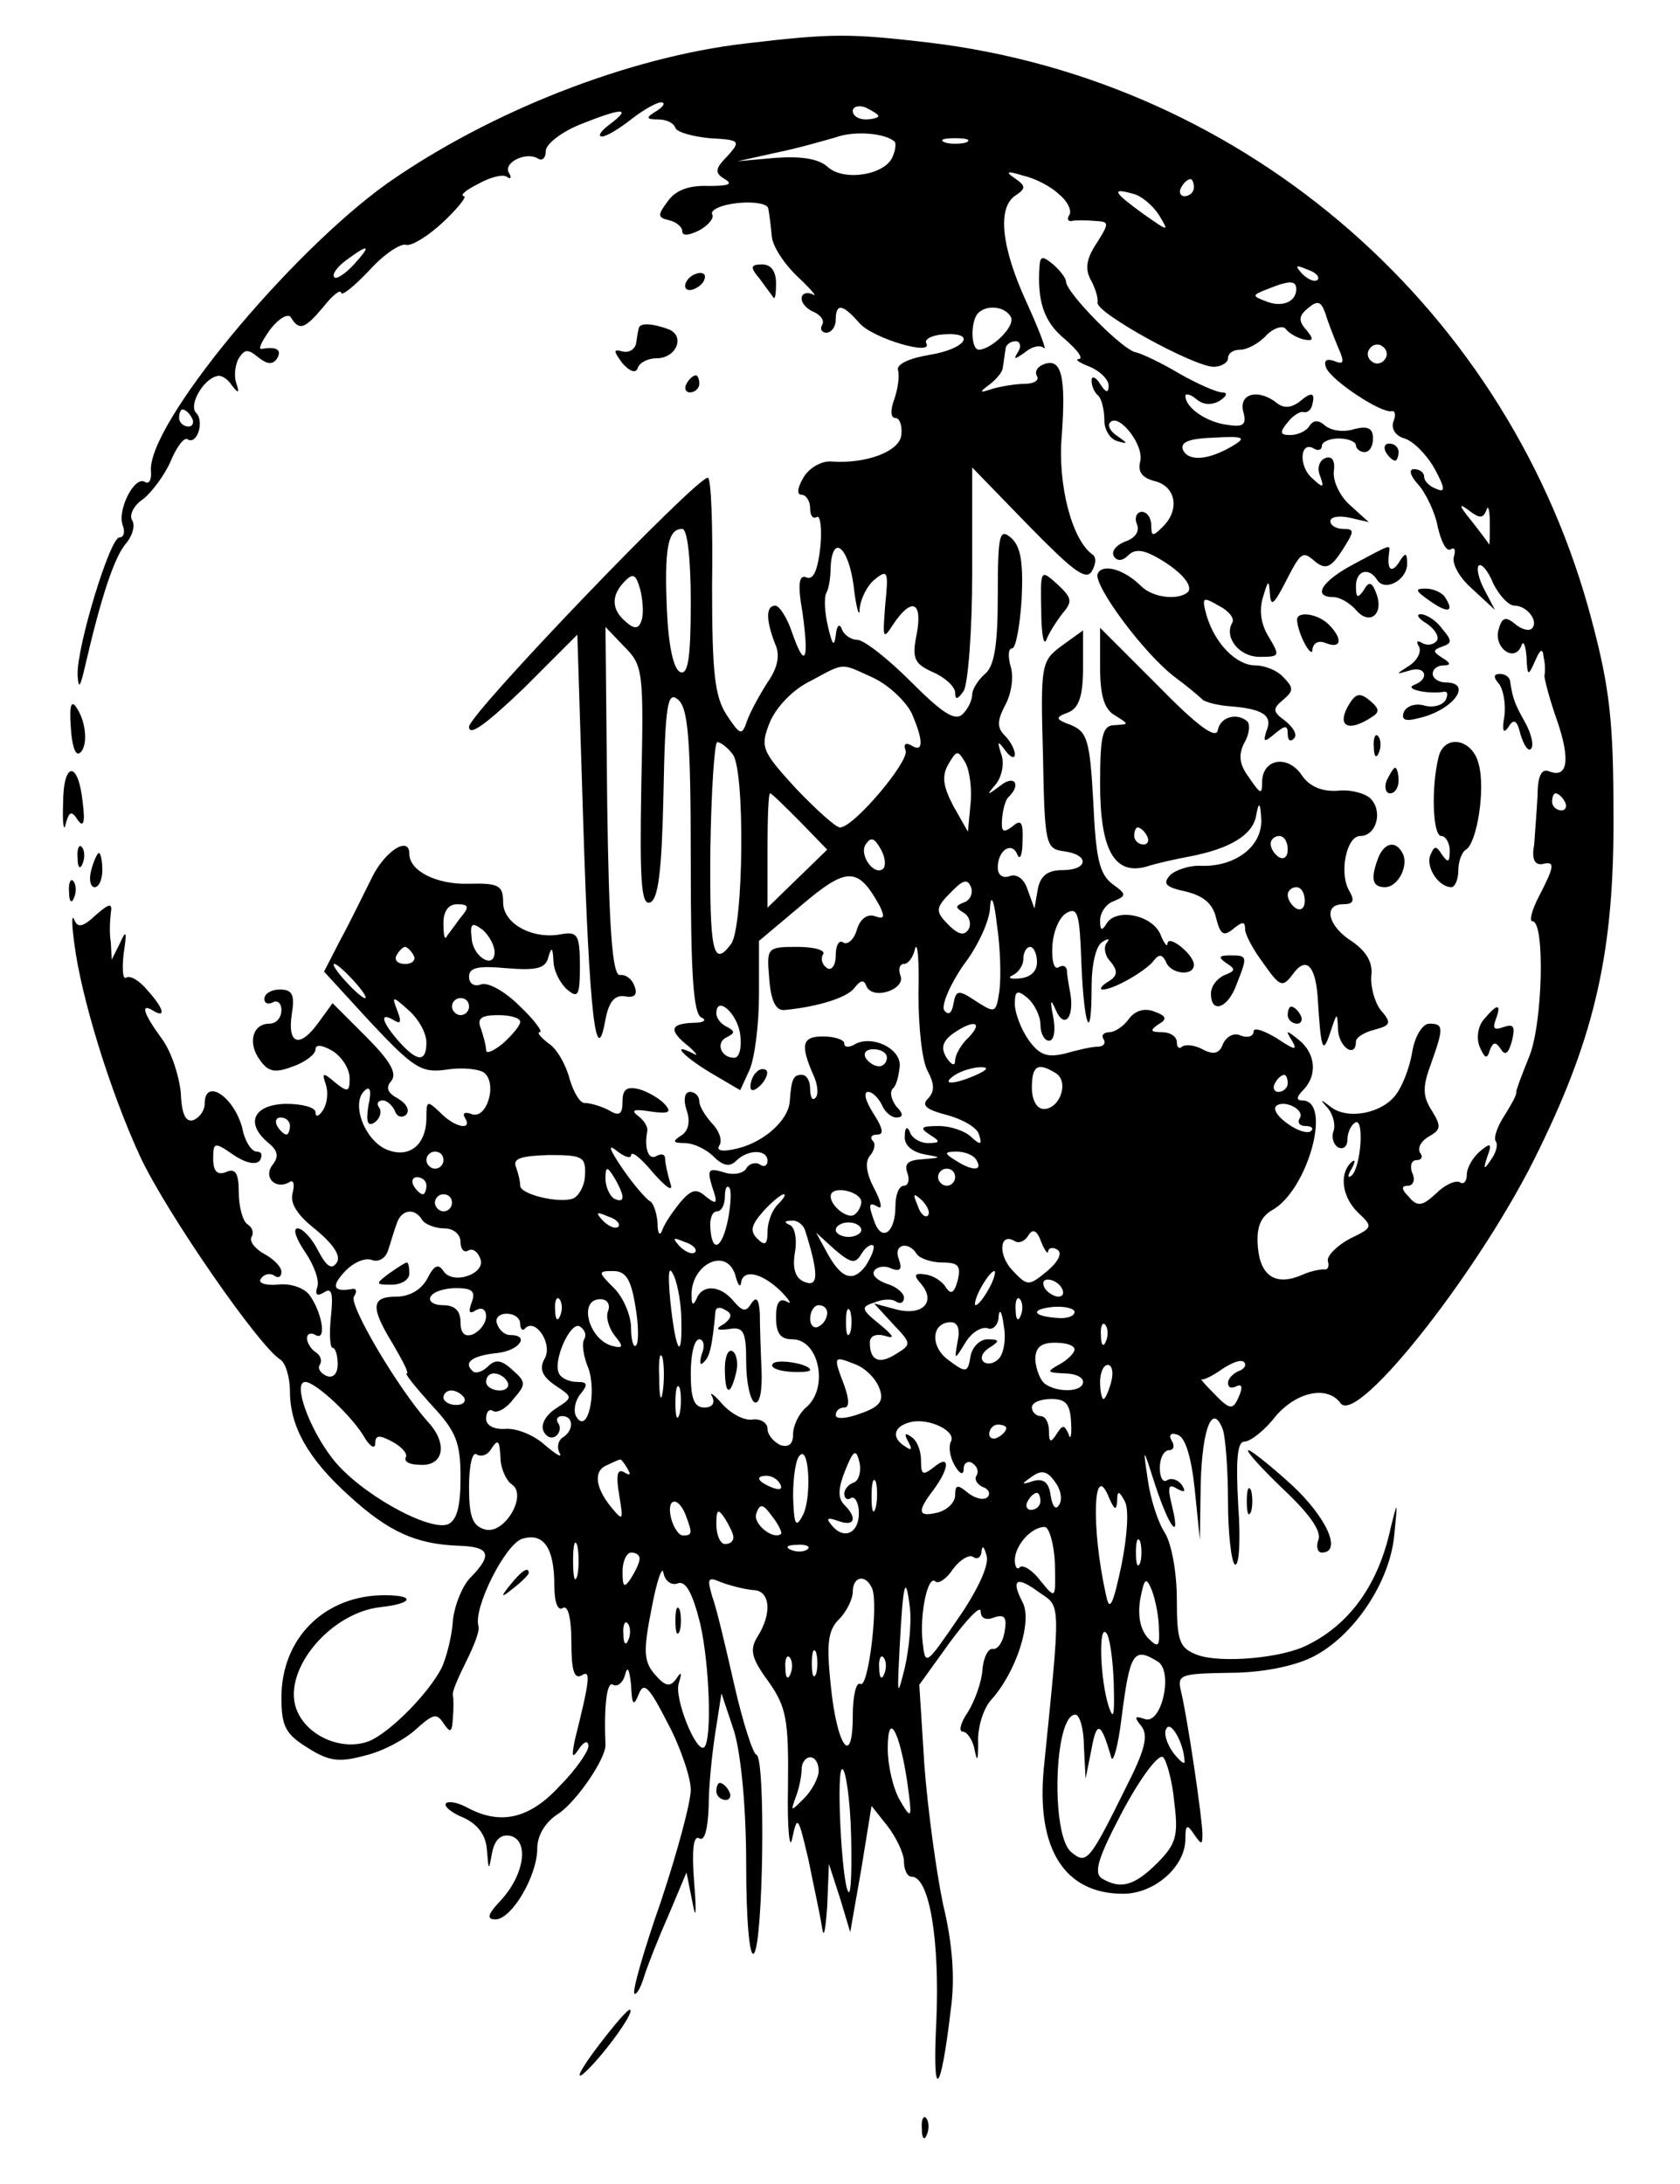 <?xml version="1.0" standalone="no"?>
<!DOCTYPE svg PUBLIC "-//W3C//DTD SVG 20010904//EN"
 "http://www.w3.org/TR/2001/REC-SVG-20010904/DTD/svg10.dtd">
<svg version="1.0" xmlns="http://www.w3.org/2000/svg"
 width="197pt" height="256pt" viewBox="0 0 197 256"
 preserveAspectRatio="xMidYMid meet">

<g transform="translate(0,256) scale(0.1,-0.1)"
fill="#000000" stroke="none">
<path d="M874 2509 c-138 -16 -300 -80 -420 -164 -116 -83 -281 -283 -277
-337 1 -10 -2 -16 -7 -13 -12 8 -33 -33 -26 -51 3 -8 1 -14 -4 -14 -11 0 -50
-128 -49 -161 1 -18 3 -15 9 11 19 82 34 126 47 142 8 9 12 22 8 28 -4 6 2 18
13 25 10 8 25 28 32 44 7 17 16 29 20 26 11 -7 20 21 10 31 -9 9 8 39 24 43 5
2 13 -3 18 -11 8 -10 9 -9 5 3 -3 9 -1 22 3 29 7 11 11 11 23 1 10 -8 17 -9
22 -1 6 10 -1 14 -18 11 -5 -1 0 9 10 23 10 13 21 19 24 14 10 -16 16 -14 38
12 11 14 20 21 21 17 0 -5 15 7 33 26 17 19 37 32 43 30 6 -2 26 10 44 27 17
16 28 30 24 30 -5 1 2 7 16 14 14 8 29 12 34 9 5 -4 6 -1 3 4 -8 12 20 26 34
17 5 -3 9 1 9 9 0 8 18 22 40 31 50 20 61 20 36 1 -11 -8 -16 -15 -10 -15 5 0
20 9 34 20 14 11 30 20 35 20 6 0 3 -5 -5 -10 -13 -8 -13 -10 2 -10 9 0 18 -4
20 -10 2 -5 20 -10 40 -12 36 -2 37 -3 21 -21 -15 -15 -15 -20 -3 -27 10 -6 4
-8 -19 -8 -23 1 -39 -5 -48 -18 -12 -16 -12 -19 1 -22 9 -2 16 -8 16 -13 0 -6
8 -5 20 1 11 6 18 15 15 19 -2 5 11 11 30 13 20 2 36 -1 36 -7 1 -5 3 -20 4
-32 1 -12 15 -33 31 -48 16 -15 23 -24 17 -20 -7 3 -13 1 -13 -5 0 -6 7 -13
15 -16 8 -4 12 -10 9 -15 -3 -5 0 -9 5 -9 6 0 11 7 11 15 0 20 8 19 28 -4 16
-18 88 -39 78 -23 -2 4 6 9 20 10 40 3 27 -17 -16 -24 -24 -4 -39 -11 -37 -18
2 -6 0 -21 -4 -33 -5 -13 -5 -23 1 -23 5 0 8 -9 7 -19 -1 -20 -41 -35 -82 -32
-11 1 -26 -7 -33 -19 -7 -12 -8 -20 -2 -20 5 0 10 -7 10 -16 0 -8 3 -13 8 -10
4 2 6 -14 4 -35 -3 -27 -8 -39 -16 -36 -9 4 -11 -7 -5 -41 8 -57 3 -67 -12
-24 -6 18 -15 32 -20 32 -11 0 -11 -17 0 -45 6 -13 3 -28 -9 -45 -9 -14 -20
-34 -24 -45 -6 -18 -8 -17 -24 7 -14 22 -17 49 -17 152 1 69 -1 126 -5 126
-14 0 -280 -277 -280 -292 0 -12 21 4 64 45 l63 63 7 -223 c7 -221 15 -290 26
-228 4 21 11 29 23 27 11 -2 15 2 11 12 -3 9 -11 14 -17 13 -9 -1 -13 55 -15
203 l-2 205 22 -23 c22 -22 23 -28 20 -163 -2 -112 0 -140 10 -137 10 3 14 37
16 127 2 107 5 121 17 111 12 -10 15 -46 15 -190 0 -133 3 -180 13 -183 6 -3
2 -6 -10 -6 -28 -1 -29 -9 -5 -28 9 -8 11 -12 5 -8 -28 14 -11 -4 21 -23 l34
-20 11 24 c6 14 11 53 11 88 l0 63 50 42 c53 45 66 45 91 0 7 -14 6 -17 -5
-13 -9 3 -17 -3 -21 -15 -3 -12 -11 -19 -16 -16 -5 4 -9 -3 -9 -15 0 -12 -5
-18 -10 -15 -6 4 -8 11 -5 16 4 5 -10 9 -30 9 -36 0 -36 -1 -33 -37 2 -27 8
-38 18 -37 41 4 74 15 82 26 7 9 11 10 14 2 7 -17 46 -4 40 12 -3 8 -1 14 4
14 5 0 11 8 13 18 3 9 5 -14 4 -53 0 -38 4 -79 11 -91 8 -15 8 -24 0 -32 -8
-8 -1 -13 22 -19 19 -5 36 -15 38 -23 4 -12 2 -13 -9 -3 -7 7 -24 13 -38 13
-21 0 -23 -2 -11 -10 13 -8 13 -10 -2 -10 -9 0 -19 6 -21 13 -3 7 -6 6 -6 -5
-1 -10 8 -18 22 -21 22 -4 22 -4 -2 -6 -16 -1 -21 -5 -17 -16 3 -8 1 -15 -4
-15 -6 0 -10 -11 -10 -24 0 -30 -15 -42 -24 -20 -8 22 -8 26 4 19 5 -3 3 7 -5
22 -9 17 -11 31 -5 38 6 7 7 15 3 18 -3 4 -1 7 6 7 8 0 6 8 -5 25 -9 14 -12
25 -6 25 5 0 12 -7 16 -15 3 -8 11 -15 17 -15 8 0 9 4 0 13 -6 8 -8 17 -4 21
4 3 7 15 8 26 2 21 -34 38 -54 25 -6 -3 -11 -3 -11 2 0 4 -11 8 -25 8 -25 0
-27 -10 -10 -48 4 -10 5 -21 1 -24 -3 -4 -6 1 -6 10 0 10 -4 17 -10 17 -10 0
-12 -5 -14 -32 -2 -21 -29 -46 -60 -54 -20 -5 -27 -3 -22 4 3 6 -1 17 -9 25
-8 9 -15 20 -15 26 0 6 -5 11 -11 11 -6 0 -8 -9 -4 -21 5 -14 2 -25 -6 -30
-11 -7 -10 -9 4 -9 10 0 25 -7 34 -16 11 -11 19 -12 26 -5 14 14 37 14 37 0 0
-5 -4 -8 -9 -4 -5 3 -13 1 -16 -5 -4 -6 -16 -8 -27 -4 -17 5 -19 3 -13 -17 7
-20 6 -22 -7 -12 -11 10 -17 9 -30 -6 -8 -10 -18 -24 -21 -32 -3 -9 -6 -6 -6
8 -1 12 -5 23 -9 25 -4 2 -19 19 -32 38 -15 22 -18 30 -7 21 9 -7 17 -10 17
-5 1 5 12 -4 26 -21 16 -18 24 -23 20 -12 -3 10 -6 23 -6 28 0 6 -4 7 -10 4
-9 -6 -15 8 -11 29 1 5 -4 13 -11 18 -9 7 -4 8 15 5 21 -3 25 -1 17 8 -6 7
-20 15 -30 18 -15 4 -20 0 -20 -14 0 -16 -4 -18 -17 -10 -10 5 -22 8 -27 8 -5
-1 -13 11 -18 28 -4 16 -15 36 -25 42 -9 7 -14 13 -10 13 4 0 -6 14 -24 31
-17 17 -37 28 -45 25 -8 -3 -14 1 -14 9 0 11 11 13 44 10 36 -3 46 0 49 13 4
13 5 11 6 -4 0 -12 8 -27 16 -34 13 -11 15 -7 15 28 0 36 -3 40 -21 37 -34 -7
-69 12 -69 37 0 20 -5 23 -41 22 -37 -1 -69 15 -69 35 0 22 -29 3 -44 -28 -10
-20 -26 -53 -37 -73 l-19 -37 55 -60 c50 -53 59 -59 88 -55 18 3 37 1 44 -3
17 -12 4 -56 -14 -49 -8 3 -11 1 -8 -4 10 -16 -12 -12 -29 6 -15 14 -16 14
-16 -6 0 -33 -21 -49 -48 -37 -25 12 -40 53 -25 68 7 7 9 1 5 -17 -3 -19 -1
-25 7 -20 6 4 9 12 6 17 -4 5 -2 9 4 9 5 0 11 -6 14 -12 2 -7 8 -9 13 -5 5 5
1 13 -9 19 -13 7 -15 13 -8 21 7 9 -2 24 -30 52 l-39 39 -16 -22 c-22 -31 -37
-27 -32 8 4 24 1 30 -14 30 -10 0 -18 -5 -18 -11 0 -5 4 -7 10 -4 5 3 10 -1
10 -9 0 -9 -6 -16 -14 -16 -20 0 -26 -23 -11 -43 10 -14 18 -15 39 -7 14 5 26
14 26 20 0 6 8 5 20 -2 11 -7 20 -21 20 -32 0 -16 -2 -17 -17 -5 -14 12 -16
12 -11 -2 3 -9 2 -22 -3 -30 -5 -8 -9 -9 -9 -3 0 6 -16 10 -35 10 -38 -1 -48
-23 -20 -46 11 -9 12 -16 5 -25 -12 -15 3 -30 19 -21 5 4 7 -2 4 -13 -3 -12 6
-26 28 -43 20 -17 29 -30 24 -38 -6 -9 -12 -5 -22 14 -7 14 -18 26 -24 26 -6
0 -2 -12 9 -28 10 -15 17 -33 14 -41 -3 -9 0 -11 8 -6 9 6 11 -1 8 -29 -2 -20
-1 -36 2 -36 3 0 6 -8 6 -19 0 -11 -5 -17 -13 -14 -7 3 -11 9 -8 13 3 5 1 11
-5 15 -5 3 -10 11 -10 16 0 6 5 7 10 4 14 -8 7 29 -8 48 -7 8 -23 13 -37 11
-14 -1 -23 2 -19 7 3 5 10 7 15 4 5 -4 9 -2 9 4 0 6 -9 15 -20 21 -11 6 -18
15 -15 20 3 5 1 11 -5 15 -5 3 -10 20 -10 37 0 23 -4 29 -15 24 -10 -4 -15 1
-15 15 0 20 1 21 24 5 15 -10 27 -12 31 -6 3 6 2 10 -4 10 -6 0 -14 12 -17 28
-10 37 -44 59 -44 28 0 -8 -6 -16 -13 -19 -9 -3 -14 6 -15 32 -2 20 -11 48
-22 63 -22 30 -26 43 -10 33 15 -9 12 3 -7 24 -9 11 -20 18 -25 15 -4 -3 -5
10 -3 28 4 26 3 29 -4 13 l-10 -20 -1 20 c-2 11 -1 27 0 35 2 12 -2 11 -18 -3
-15 -14 -21 -15 -25 -5 -3 7 -3 -5 0 -27 8 -64 42 -174 77 -250 30 -65 140
-224 165 -239 6 -4 11 -21 11 -37 0 -41 21 -79 70 -123 46 -42 78 -56 127 -58
37 -1 41 -10 16 -36 -10 -9 -20 -33 -22 -52 -1 -19 -8 -44 -13 -55 -16 -31
-61 -76 -85 -86 -31 -12 -71 5 -84 34 -21 45 36 116 97 123 38 4 42 14 5 14
-70 0 -121 -50 -121 -120 0 -34 5 -43 31 -59 25 -16 37 -17 67 -9 21 5 47 19
60 31 20 18 24 19 32 7 8 -12 10 -11 11 5 1 11 1 24 0 28 -1 4 7 22 16 40 9
18 16 36 14 41 -6 21 31 95 51 102 25 8 38 -10 38 -54 0 -20 4 -31 10 -27 6 4
10 -12 10 -40 0 -32 3 -44 12 -39 11 7 10 -4 -8 -76 -4 -20 -3 -22 5 -10 6 9
11 10 11 3 0 -6 -15 -28 -34 -47 -35 -38 -69 -46 -108 -25 -11 6 -22 8 -25 5
-3 -3 6 -11 21 -17 17 -8 26 -21 27 -38 2 -24 2 -25 6 -3 3 15 10 22 21 20 23
-5 17 -46 -11 -76 -15 -16 -17 -22 -6 -22 19 0 49 51 49 83 0 15 9 31 25 41
21 14 56 65 55 81 -2 48 2 75 9 70 5 -3 12 3 14 12 3 11 5 6 7 -12 1 -24 3
-26 9 -11 6 15 12 9 34 -34 15 -28 27 -64 27 -78 0 -15 -16 -74 -35 -131 -20
-57 -34 -106 -31 -108 2 -2 7 6 11 19 4 13 17 46 29 73 l21 50 7 -35 c4 -22 5
-14 2 23 -3 38 -1 56 6 52 6 -4 10 10 11 37 0 24 4 63 8 88 l7 45 15 -45 c8
-28 14 -88 14 -157 0 -65 4 -108 9 -103 11 11 14 229 3 233 -4 1 -16 38 -26
82 -10 44 -21 91 -26 104 -6 21 -5 23 11 16 11 -4 27 -8 37 -9 20 0 23 -27 5
-55 -9 -15 -7 -25 13 -52 21 -30 24 -44 23 -124 -1 -49 2 -76 5 -60 6 28 7 26
19 -25 6 -30 14 -66 16 -80 2 -14 4 -2 6 25 l2 50 13 -40 12 -40 13 74 12 74
19 -24 c10 -13 19 -32 19 -41 0 -10 4 -18 9 -18 21 0 33 -75 29 -169 -5 -96 5
-89 17 14 5 35 2 77 -9 122 -8 38 -18 111 -22 163 l-6 95 36 50 c20 27 36 44
36 36 0 -8 6 -11 16 -7 12 4 15 0 12 -17 -2 -12 -8 -21 -14 -20 -5 1 -11 -10
-12 -25 -1 -14 -9 -36 -17 -49 -9 -13 -11 -23 -6 -23 5 0 12 -10 14 -22 3 -15
4 -11 4 9 -1 17 6 40 15 50 30 33 49 93 37 115 -14 27 -7 31 20 11 25 -17 25
-8 5 -206 -9 -94 24 -147 93 -147 37 0 73 32 73 64 0 17 2 18 10 6 9 -13 10
-13 10 0 0 17 -17 133 -25 167 -5 20 -1 21 56 22 37 0 74 7 97 18 49 24 92 88
97 144 4 40 4 41 -4 9 -14 -66 -47 -113 -97 -138 -30 -16 -103 -22 -130 -12
-21 8 -24 16 -24 65 0 31 -6 65 -14 78 -8 12 -17 40 -20 62 -6 40 -6 40 9 -7
17 -51 30 -66 19 -22 -5 21 -4 25 6 19 9 -5 11 -4 6 4 -4 6 -12 9 -17 6 -5 -4
-9 3 -9 14 0 12 5 21 11 21 5 0 7 5 3 11 -4 7 -1 10 7 7 9 -3 16 -26 20 -64
l6 -59 1 67 c2 65 14 94 26 62 3 -9 6 -47 6 -84 0 -38 4 -71 8 -74 5 -3 7 28
4 69 -3 54 -1 75 7 75 7 0 24 13 37 30 25 29 61 36 76 15 20 -27 168 162 233
298 66 135 88 234 87 392 0 106 -4 147 -25 226 -95 364 -404 634 -777 679 -94
11 -114 11 -216 -1z m156 -85 c0 -2 -7 -4 -15 -4 -8 0 -15 4 -15 10 0 5 7 7
15 4 8 -4 15 -8 15 -10z m19 -30 c2 -2 1 -10 -2 -17 -8 -22 -57 -30 -76 -13
-11 10 -31 13 -61 11 l-45 -4 45 10 c25 5 56 14 70 18 22 8 58 5 69 -5z m84
-1 c-7 -2 -19 -2 -25 0 -7 3 -2 5 12 5 14 0 19 -2 13 -5z m109 -61 c10 -8 15
-19 12 -24 -3 -4 -2 -8 3 -7 4 1 16 1 27 0 17 -1 17 -2 2 -26 -12 -18 -14 -30
-7 -43 5 -9 9 -21 8 -27 -1 -12 111 -74 136 -75 9 0 17 5 17 10 0 6 6 10 14
10 8 0 22 7 31 17 9 9 20 12 23 7 4 -5 13 -10 21 -12 11 -2 12 0 3 11 -10 11
-9 17 2 26 11 9 15 8 20 -6 3 -10 10 -28 15 -40 8 -18 7 -21 -5 -16 -9 3 -12
0 -9 -8 6 -15 65 -54 77 -51 4 1 5 -5 2 -12 -3 -8 2 -17 13 -20 10 -3 26 -19
35 -35 13 -24 13 -29 2 -24 -8 3 -14 9 -14 14 0 5 -5 9 -12 9 -6 0 -5 -7 5
-18 9 -10 20 -33 23 -50 4 -17 10 -29 15 -26 5 3 6 -1 4 -8 -3 -8 6 -25 21
-38 l27 -25 -12 23 c-7 13 -10 26 -7 29 3 3 11 -6 17 -21 7 -14 18 -26 25 -26
15 0 29 -19 20 -27 -3 -3 -12 -1 -20 6 -11 9 -15 7 -19 -8 -5 -21 19 -38 27
-18 2 7 5 1 6 -13 1 -23 2 -23 10 -5 6 14 9 16 10 5 2 -8 2 -18 1 -22 0 -4 6
-28 15 -53 16 -47 12 -68 -10 -59 -8 3 -13 -5 -13 -28 -1 -18 -3 -44 -4 -58
-3 -16 0 -24 9 -23 16 4 15 -2 -3 -37 -9 -17 -12 -30 -8 -30 15 0 12 -121 -4
-159 -8 -20 -15 -38 -15 -41 1 -3 -6 -15 -14 -28 -8 -12 -13 -26 -10 -30 3 -4
0 -14 -6 -22 -8 -12 -9 -11 -4 4 6 16 4 17 -9 6 -8 -7 -15 -19 -15 -27 0 -8
-4 -12 -8 -9 -5 3 -18 -3 -28 -13 -16 -15 -22 -16 -32 -4 -9 9 -9 13 -1 13 6
0 9 7 5 15 -3 8 -1 15 5 15 6 0 8 4 4 9 -3 6 2 14 11 19 14 8 14 12 3 30 -11
17 -11 28 -1 55 15 42 15 47 -2 47 -8 0 -17 -15 -20 -33 -3 -19 -12 -41 -19
-50 -16 -22 -56 -30 -76 -15 -13 10 -14 10 -4 -1 6 -7 9 -19 7 -26 -3 -7 -1
-16 5 -20 6 -3 11 1 11 9 0 8 4 17 9 20 11 7 7 -52 -4 -62 -5 -4 -5 0 0 8 5 9
4 12 -1 7 -14 -14 -10 -41 9 -59 17 -16 17 -17 -10 -30 -15 -8 -27 -20 -26
-26 2 -7 0 -11 -5 -10 -4 0 -15 -2 -24 -6 -31 -14 -50 -3 -53 32 -2 23 3 35
16 43 42 22 72 129 36 129 -7 0 -7 4 1 12 17 17 15 43 -5 59 -15 12 -16 12 -8
-1 7 -12 3 -11 -18 3 -15 9 -27 13 -27 8 0 -6 -7 -8 -15 -5 -8 4 -17 -1 -21
-10 -4 -11 -11 -13 -24 -6 -9 5 -20 6 -24 3 -3 -3 -6 -1 -6 5 0 7 -8 12 -17
12 -14 0 -15 2 -5 9 11 6 10 10 -4 15 -12 5 -23 1 -30 -8 -6 -9 -17 -16 -23
-16 -7 0 -10 -4 -7 -8 3 -5 0 -9 -7 -9 -7 0 -24 -4 -38 -8 -21 -5 -30 -2 -43
16 -9 13 -16 32 -16 42 0 16 3 17 15 7 8 -7 15 -21 15 -31 0 -11 5 -19 10 -19
6 0 8 12 5 28 -4 20 -3 22 3 8 10 -23 22 -9 17 20 -2 10 -4 23 -4 27 -1 5 -5
6 -10 3 -5 -3 -8 8 -7 25 1 17 8 34 17 39 13 7 15 -2 17 -58 3 -76 12 -98 12
-29 0 26 5 49 13 53 6 4 9 4 5 -1 -4 -4 -3 -15 4 -22 9 -11 9 -17 -3 -24 -8
-5 -10 -9 -6 -9 13 0 51 22 60 34 6 8 10 7 14 -1 5 -15 33 -18 33 -4 0 12 -30
36 -31 25 0 -5 -4 0 -8 10 -9 23 -51 32 -63 14 -6 -10 -8 -9 -8 3 0 9 7 20 17
23 14 6 14 8 -3 20 -15 12 -19 30 -22 96 -4 72 -7 82 -26 90 -19 7 -19 9 -3
15 12 5 17 19 17 52 l0 44 -25 -18 c-24 -18 -25 -21 -22 -128 2 -106 3 -110
25 -113 30 -4 28 -22 -2 -22 -18 0 -26 -7 -29 -22 l-4 -23 -8 22 c-4 13 -13
19 -21 16 -8 -3 -14 1 -14 10 0 21 17 31 23 15 3 -7 6 0 6 16 1 23 -2 26 -12
17 -11 -8 -13 -6 -12 9 1 11 4 23 8 26 15 15 6 26 -10 13 -16 -12 -17 -12 -5
2 7 9 10 25 6 35 -5 16 -4 16 5 4 6 -8 11 -10 11 -4 0 5 -5 15 -12 22 -9 9 -9
17 1 36 7 13 10 33 6 45 -3 11 -3 21 2 21 4 0 9 26 11 58 2 43 -1 62 -13 72
-13 11 -15 3 -15 -68 0 -58 -4 -83 -15 -92 -8 -7 -15 -18 -15 -24 0 -7 -5 -17
-11 -23 -9 -9 -24 1 -61 38 -27 27 -55 49 -63 49 -7 0 -16 6 -18 13 -3 7 -6 3
-7 -8 -2 -14 -4 -11 -9 10 -4 17 -5 34 -2 40 3 5 5 19 5 30 2 40 21 24 27 -22
3 -27 7 -38 7 -27 1 12 9 28 18 35 15 12 16 9 12 -30 -3 -40 -3 -42 10 -22 21
31 34 26 27 -12 -6 -29 -3 -35 19 -45 14 -6 26 -17 26 -24 0 -9 3 -8 10 2 5 8
10 70 10 138 l0 124 66 -68 c51 -52 67 -65 74 -54 5 8 6 17 1 20 -24 17 -41
82 -36 139 5 69 0 92 -21 84 -8 -3 -11 -9 -8 -14 3 -5 -4 -9 -15 -9 -10 0 -28
-3 -38 -6 -15 -5 -15 -4 -3 5 8 6 16 15 16 21 1 5 2 15 3 20 0 6 6 10 12 10 5
0 7 -6 3 -12 -6 -10 -5 -10 8 -1 8 7 18 9 22 5 4 -4 -5 20 -20 53 -30 65 -35
112 -13 126 12 8 12 11 -1 20 -12 8 -9 9 10 3 14 -3 33 -13 42 -22z m158 8 c0
-5 -5 -10 -11 -10 -5 0 -7 5 -4 10 3 6 8 10 11 10 2 0 4 -4 4 -10z m-41 -32
c12 -20 12 -20 -18 1 -36 26 -38 31 -13 24 10 -2 24 -14 31 -25z m-944 -58
c-10 -11 -21 -18 -23 -15 -3 3 3 12 14 20 27 20 30 18 9 -5z m1130 -18 c-3 -3
-11 0 -18 7 -9 10 -8 11 6 5 10 -3 15 -9 12 -12z m-25 -11 c0 -15 -17 -22 -36
-14 -16 6 -16 7 2 14 27 11 34 10 34 0z m-335 -32 c7 -10 -21 -38 -37 -39 -10
0 -10 34 -1 43 10 10 31 8 38 -4z m439 -50 c-3 -5 -10 -7 -15 -3 -5 3 -7 10
-3 15 3 5 10 7 15 3 5 -3 7 -10 3 -15z m-1399 -69 c3 -5 1 -10 -4 -10 -6 0
-11 5 -11 10 0 6 2 10 4 10 3 0 8 -4 11 -10z m1518 -108 c2 7 4 0 4 -15 0 -15
0 -27 -1 -25 -1 2 -10 14 -21 28 -14 17 -15 21 -3 12 13 -10 17 -10 21 0z
m-933 -108 c0 -64 -3 -85 -12 -82 -8 3 -14 29 -16 73 -3 72 1 95 18 95 6 0 10
-34 10 -86z m-58 -22 c-3 -9 -8 -10 -18 -1 -17 14 -18 31 -1 48 10 10 13 7 18
-11 3 -13 4 -29 1 -36z m273 -67 c18 -9 37 -27 44 -41 14 -32 14 -47 0 -38 -7
4 -10 2 -7 -6 4 -13 -61 -90 -77 -90 -5 0 -28 21 -52 46 -40 44 -42 48 -30 78
8 18 27 38 48 48 41 22 34 21 74 3z m-166 -89 c15 -17 13 -205 -2 -223 -21
-28 -25 -8 -24 112 1 69 5 125 8 125 4 0 12 -6 18 -14z m279 -59 l-3 -32 -17
30 c-12 23 -14 35 -6 49 10 17 11 17 20 2 5 -9 8 -31 6 -49z m-200 -20 l32
-33 -35 -34 -35 -34 0 67 c0 37 1 67 3 67 2 0 17 -15 35 -33z m897 23 c3 -5 1
-10 -4 -10 -6 0 -11 5 -11 10 0 6 2 10 4 10 3 0 8 -4 11 -10z m-799 -78 c-10
-10 -29 15 -21 28 6 9 10 8 17 -4 6 -10 7 -20 4 -24z m94 -40 c-10 -4 -10 -6
0 -12 7 -4 9 -13 6 -19 -5 -8 -11 -7 -22 3 -18 18 -18 21 3 42 13 13 18 14 22
3 2 -7 -2 -15 -9 -17z m42 -103 c-4 -27 -5 -27 -27 -13 -21 14 -24 14 -27 -3
-2 -11 -6 -14 -11 -7 -3 6 7 30 23 53 17 22 31 53 31 68 1 16 5 7 8 -21 4 -26
5 -61 3 -77z m-633 84 c-7 -10 -15 -20 -16 -22 -2 -2 -3 5 -3 17 0 14 6 22 16
22 14 0 15 -3 3 -17z m41 -39 c0 -21 -26 -6 -27 17 -2 17 1 18 13 9 8 -7 14
-19 14 -26z m-95 -4 c3 -5 -1 -10 -10 -10 -9 0 -13 5 -10 10 3 6 8 10 10 10 2
0 7 -4 10 -10z m731 -8 c0 -11 -8 -18 -21 -19 -11 -1 -14 1 -7 4 6 3 12 11 12
19 0 8 4 14 8 14 4 0 8 -8 8 -18z m-801 -22 c10 -11 16 -20 13 -20 -3 0 -13 9
-23 20 -10 11 -16 20 -13 20 3 0 13 -9 23 -20z m85 -72 c0 -24 -11 -23 -33 2
-20 23 -22 34 -5 24 8 -5 9 -2 4 11 -7 18 -6 18 14 0 11 -10 20 -26 20 -37z
m50 42 c0 -5 -4 -10 -10 -10 -5 0 -10 5 -10 10 0 6 5 10 10 10 6 0 10 -4 10
-10z m318 -33 c2 -15 -1 -27 -7 -27 -16 0 -22 18 -9 24 10 5 10 7 1 12 -7 3
-13 10 -13 16 0 22 25 0 28 -25z m-258 15 c0 -4 -9 -15 -20 -25 -11 -9 -20
-13 -20 -8 0 5 -3 16 -6 25 -5 12 0 16 20 16 14 0 26 -3 26 -8z m526 -18 c-9
-8 -16 -21 -16 -27 0 -7 -4 -6 -10 3 -7 11 -5 19 7 28 24 17 37 15 19 -4z
m-96 -24 c0 -5 -4 -10 -9 -10 -6 0 -13 5 -16 10 -3 6 1 10 9 10 9 0 16 -4 16
-10z m105 -20 c-27 -12 -43 -12 -25 0 8 5 22 9 30 9 10 0 8 -3 -5 -9z m93 2
c16 -10 5 -42 -14 -42 -8 0 -14 10 -14 25 0 26 7 30 28 17z m272 -12 c0 -5 -5
-10 -11 -10 -5 0 -7 5 -4 10 3 6 8 10 11 10 2 0 4 -4 4 -10z m14 -41 c-3 -5 0
-9 7 -9 7 0 10 -3 6 -6 -3 -3 -15 0 -26 8 -12 8 -18 17 -15 21 9 9 35 -4 28
-14z m-1184 -9 c0 -5 -2 -10 -4 -10 -3 0 -8 5 -11 10 -3 6 -1 10 4 10 6 0 11
-4 11 -10z m180 -40 c0 -5 -4 -10 -10 -10 -5 0 -10 5 -10 10 0 6 5 10 10 10 6
0 10 -4 10 -10z m166 -17 c0 -12 -7 -25 -14 -28 -17 -6 -62 5 -62 15 0 5 -2
14 -5 22 -4 10 6 13 39 14 39 0 43 -2 42 -23z m459 17 c8 -13 -5 -13 -25 0
-13 8 -13 10 2 10 9 0 20 -4 23 -10z m-415 -43 c0 -5 -4 -5 -10 -2 -5 3 -10
14 -10 23 0 15 2 15 10 2 5 -8 10 -19 10 -23z m390 23 c0 -5 -4 -10 -10 -10
-5 0 -10 5 -10 10 0 6 5 10 10 10 6 0 10 -4 10 -10z m-620 -10 c0 -5 -2 -10
-4 -10 -3 0 -8 5 -11 10 -3 6 -1 10 4 10 6 0 11 -4 11 -10z m354 -38 c-7 -36
-19 -42 -21 -12 -1 11 2 20 8 20 5 0 9 8 9 17 0 9 2 14 5 11 3 -3 2 -19 -1
-36z m156 19 c0 -4 -3 -11 -7 -14 -8 -9 -34 13 -28 24 6 9 35 1 35 -10z m-480
-1 c0 -5 -4 -10 -10 -10 -5 0 -10 5 -10 10 0 6 5 10 10 10 6 0 10 -4 10 -10z
m382 -2 c-7 -7 -12 -21 -12 -32 0 -15 -3 -17 -12 -8 -9 9 -7 16 7 32 10 11 21
20 24 20 3 0 0 -5 -7 -12z m176 -13 c-3 -3 -9 2 -12 12 -6 14 -5 15 5 6 7 -7
10 -15 7 -18z m-593 -5 c3 -5 15 -10 26 -10 11 0 19 -7 19 -16 0 -8 4 -13 9
-10 5 3 11 -1 14 -9 8 -18 -32 -32 -43 -15 -6 9 -11 7 -19 -9 -7 -13 -21 -21
-36 -21 -30 0 -31 -12 -4 -56 11 -19 19 -34 16 -34 -3 0 11 -17 29 -37 29 -31
34 -44 34 -85 0 -34 -4 -50 -15 -55 -23 -8 -104 37 -135 77 -28 36 -47 90 -32
90 12 0 56 -41 70 -66 6 -10 12 -13 12 -6 0 10 5 10 20 2 11 -6 18 -14 16 -18
-3 -5 4 -9 15 -9 29 -3 35 24 11 50 -35 39 -93 137 -87 147 4 6 3 10 -2 9 -22
-4 -25 3 -9 20 10 11 24 17 32 14 8 -3 16 2 19 11 3 9 7 23 10 31 5 17 21 20
30 5z m230 -8 c-3 -3 -11 0 -18 7 -9 10 -8 11 6 5 10 -3 15 -9 12 -12z m219
-4 c16 -51 16 -67 0 -61 -11 4 -15 15 -12 34 3 16 0 31 -6 33 -7 3 -6 5 2 5 7
1 14 -5 16 -11z m66 0 c0 -4 -7 -8 -15 -8 -8 0 -15 4 -15 8 0 5 7 9 15 9 8 0
15 -4 15 -9z m219 -25 c1 5 6 5 11 2 6 -4 1 -14 -12 -25 -22 -18 -23 -18 -41
1 -17 18 -15 45 3 34 5 -3 12 0 16 7 5 8 10 6 15 -8 4 -10 8 -15 8 -11z m-414
-1 c-3 -3 -11 0 -18 7 -9 10 -8 11 6 5 10 -3 15 -9 12 -12z m195 -2 c5 8 11
12 14 10 2 -3 -2 -13 -9 -24 -15 -20 -29 -15 -46 17 l-12 22 22 -20 c19 -16
24 -17 31 -5z m65 0 c3 -5 17 -10 30 -10 19 0 22 -4 18 -21 -4 -15 -8 -17 -14
-8 -4 7 -15 14 -24 15 -13 2 -14 -1 -5 -11 18 -21 2 -38 -29 -30 l-26 7 22
-24 c22 -23 22 -24 4 -35 -20 -13 -31 -8 -31 13 0 8 7 11 18 8 12 -4 10 0 -7
14 -21 17 -22 20 -6 25 9 4 21 5 26 1 5 -3 9 -1 9 5 0 5 -9 13 -20 16 -11 4
-18 10 -15 15 3 5 12 7 20 3 11 -4 13 -1 9 11 -7 17 11 22 21 6z m-206 -34 c2
17 24 12 46 -9 11 -11 14 -17 8 -13 -9 5 -13 -1 -13 -18 0 -19 5 -26 19 -26
32 0 43 -58 16 -80 -8 -7 -15 -21 -15 -31 0 -12 -5 -16 -15 -13 -8 4 -15 12
-15 19 0 7 -8 12 -17 11 -10 -2 -26 7 -36 18 -10 12 -16 15 -12 9 4 -8 0 -13
-9 -13 -12 0 -16 10 -16 40 0 22 4 40 10 40 5 0 7 -8 3 -17 -3 -10 -2 -15 2
-10 7 6 10 17 14 60 1 5 6 5 12 1 8 -4 7 -9 -2 -16 -11 -6 -9 -8 6 -6 17 3 20
-3 20 -39 0 -24 5 -45 10 -47 6 -2 9 14 8 38 -1 22 -2 52 -2 66 -1 17 -4 21
-10 12 -6 -10 -10 -10 -21 3 -15 18 -36 20 -43 3 -4 -9 -6 -8 -6 2 -2 37 40
59 51 26 3 -12 6 -16 7 -10z m-70 -45 c1 -49 -7 -34 -13 24 -3 33 -2 43 4 30
5 -11 9 -35 9 -54z m-54 18 c4 -22 4 -43 1 -46 -3 -4 -6 6 -6 20 0 15 -9 36
-20 47 -19 19 -19 20 -1 20 15 0 21 -10 26 -41z m415 21 c-6 -11 -13 -20 -16
-20 -2 0 0 9 6 20 6 11 13 20 16 20 2 0 0 -9 -6 -20z m85 0 c3 -5 2 -10 -4
-10 -5 0 -13 5 -16 10 -3 6 -2 10 4 10 5 0 13 -4 16 -10z m-692 -17 c-4 -11
-3 -14 5 -9 7 4 12 1 12 -7 0 -8 -7 -17 -15 -21 -10 -4 -15 1 -15 14 0 14 -7
20 -21 20 -11 0 -17 5 -14 10 3 6 17 10 30 10 19 0 23 -4 18 -17z m104 -15
c-3 -8 -6 -5 -6 6 -1 11 2 17 5 13 3 -3 4 -12 1 -19z m56 5 c-3 -7 1 -20 8
-29 10 -12 10 -15 -2 -12 -28 6 -42 55 -15 55 8 0 12 -6 9 -14z m484 -5 c-3
-8 -6 -5 -6 6 -1 11 2 17 5 13 3 -3 4 -12 1 -19z m-227 3 c0 -6 -4 -13 -10
-16 -5 -3 -10 1 -10 9 0 9 5 16 10 16 6 0 10 -4 10 -9z m27 -23 c-3 -7 -5 -2
-5 12 0 14 2 19 5 13 2 -7 2 -19 0 -25z m174 -31 c-6 -6 -14 -7 -18 -3 -4 4
-1 11 7 16 13 8 12 10 -2 10 -9 0 -18 -9 -20 -20 -3 -19 -5 -20 -25 -5 -23 16
-21 45 2 45 8 0 11 -8 8 -22 -4 -23 -4 -23 9 -2 7 12 19 19 26 17 6 -3 13 4
13 14 1 10 4 5 6 -11 3 -16 0 -33 -6 -39z m89 55 c0 -5 -9 -8 -20 -7 -29 2
-33 10 -5 13 14 1 25 -2 25 -6z m-650 -14 c0 -6 3 -9 6 -5 12 12 32 -18 23
-35 -7 -12 -4 -21 12 -32 21 -14 21 -14 1 -27 -11 -7 -18 -18 -15 -26 3 -7 9
-10 14 -7 5 3 7 10 4 15 -4 5 -1 9 4 9 14 0 14 -17 1 -25 -6 -4 -7 -12 -4 -18
4 -7 -4 -2 -17 9 -13 12 -34 20 -46 19 -14 -1 -23 4 -23 12 0 8 4 12 8 9 5 -3
16 3 24 14 15 17 15 20 -1 34 -13 12 -20 13 -29 4 -6 -6 -15 -9 -18 -5 -11 10
0 18 30 21 25 3 38 21 14 21 -6 0 -13 6 -15 13 -3 6 2 12 11 12 9 0 16 -5 16
-12z m75 -18 c-3 -5 -1 -20 5 -34 10 -29 -1 -78 -14 -57 -4 6 -2 18 4 26 10
12 9 15 -3 15 -9 0 -18 4 -21 9 -9 14 13 63 24 56 6 -4 8 -10 5 -15z m612 -2
c-3 -8 -6 -5 -6 6 -1 11 2 17 5 13 3 -3 4 -12 1 -19z m-37 -10 c0 -4 -8 -12
-17 -17 -16 -9 -16 -10 5 -11 12 0 22 -4 22 -10 0 -12 -30 -13 -45 -2 -5 4
-10 16 -11 28 0 14 6 20 23 20 13 0 23 -3 23 -8z m-483 -50 c-2 -13 -4 -5 -4
17 -1 22 1 32 4 23 2 -10 2 -28 0 -40z m254 5 c6 -15 1 -22 -22 -30 -16 -6
-29 -7 -29 -2 0 5 4 9 10 9 6 0 6 9 0 26 -13 34 -13 35 12 25 12 -4 25 -17 29
-28z m422 20 c-7 -3 -13 -9 -13 -14 0 -6 4 -7 10 -4 6 3 7 -1 4 -9 -8 -20 -11
-20 -32 2 -9 9 -15 16 -13 15 2 -1 13 4 24 12 12 8 23 12 26 8 3 -3 0 -8 -6
-10z m-150 -13 c-3 -11 -7 -20 -9 -20 -2 0 -4 9 -4 20 0 11 4 20 9 20 5 0 7
-9 4 -20z m-708 0 c3 -5 -1 -10 -9 -10 -9 0 -16 5 -16 10 0 6 4 10 9 10 6 0
13 -4 16 -10z m202 -37 c-3 -10 -5 -4 -5 12 0 17 2 24 5 18 2 -7 2 -21 0 -30z
m-253 19 c3 -5 -1 -9 -9 -9 -8 0 -15 4 -15 9 0 4 4 8 9 8 6 0 12 -4 15 -8z
m712 -30 c1 -15 -1 -21 -3 -13 -5 11 -7 11 -14 0 -7 -11 -9 -10 -9 4 0 9 -4
17 -10 17 -5 0 -10 5 -10 10 0 6 10 10 23 10 17 0 22 -6 23 -28z m-141 -22
c-3 -6 -1 -18 4 -27 6 -11 11 -13 11 -5 0 7 5 10 10 7 6 -4 8 -10 5 -15 -3 -4
1 -10 7 -13 7 -2 10 -8 6 -12 -4 -4 -14 -2 -23 5 -12 10 -15 10 -15 -3 0 -8
-9 -17 -20 -20 -24 -6 -25 1 -5 27 19 26 19 42 0 26 -13 -10 -15 -9 -15 8 0
12 -5 24 -12 28 -7 5 -8 3 -3 -6 5 -9 4 -11 -3 -6 -17 10 -15 24 6 29 22 5 54
-11 47 -23z m65 16 c0 -3 -4 -8 -10 -11 -5 -3 -10 -1 -10 4 0 6 5 11 10 11 6
0 10 -2 10 -4z m-593 -38 c1 -11 7 -24 13 -28 19 -12 -8 -59 -31 -53 -15 4
-19 15 -19 50 0 25 4 42 9 38 5 -3 12 -1 16 5 9 14 11 13 12 -12z m354 -65
c-8 -15 -10 -10 -11 23 0 22 3 44 8 48 11 12 14 -52 3 -71z m60 39 c-6 -2 -11
-8 -11 -13 0 -6 4 -8 8 -5 4 2 8 -4 9 -14 2 -25 -15 -36 -30 -20 -9 10 -8 12
6 7 19 -7 23 3 7 19 -8 8 -7 20 1 40 10 25 13 26 17 9 2 -10 -1 -21 -7 -23z
m-265 16 c4 -7 3 -8 -4 -4 -8 5 -10 -3 -6 -26 5 -31 5 -32 -10 -14 -19 24 -20
43 -3 49 6 3 13 6 14 6 1 1 5 -4 9 -11z m506 -42 c-4 -7 -8 -2 -10 11 -2 15
-8 20 -20 17 -15 -5 -15 -4 -2 5 11 8 18 7 27 -6 7 -9 9 -21 5 -27z m-327 24
c3 -6 -1 -7 -9 -4 -18 7 -21 14 -7 14 6 0 13 -4 16 -10z m112 -27 c-3 -10 -5
-4 -5 12 0 17 2 24 5 18 2 -7 2 -21 0 -30z m283 7 c0 13 2 13 9 0 5 -9 3 -40
-4 -75 -10 -47 -14 -55 -18 -35 -18 80 -15 162 4 113 6 -13 8 -14 9 -3z m-90
0 c0 -5 -5 -10 -11 -10 -5 0 -7 5 -4 10 3 6 8 10 11 10 2 0 4 -4 4 -10z m-416
-16 c8 -21 8 -24 -3 -24 -5 0 -11 9 -14 20 -6 24 8 27 17 4z m112 -22 c-9 -8
-34 12 -29 24 4 12 8 11 18 -3 8 -10 12 -19 11 -21z m-56 -4 c0 -5 -4 -8 -10
-8 -5 0 -10 10 -10 23 0 18 2 19 10 7 5 -8 10 -18 10 -22z m377 -31 c1 -42 1
-42 -17 -20 -9 12 -20 19 -24 16 -3 -4 -6 0 -6 8 0 17 19 39 35 39 5 0 11 -19
12 -43z m-560 -14 c-3 -10 -5 -2 -5 17 0 19 2 27 5 18 2 -10 2 -26 0 -35z
m660 15 c-3 -7 -5 -2 -5 12 0 14 2 19 5 13 2 -7 2 -19 0 -25z m-390 16 c-3 -3
-12 -4 -19 -1 -8 3 -5 6 6 6 11 1 17 -2 13 -5z m176 -82 c-37 -54 -38 -55 -41
-28 -4 33 6 81 15 72 3 -3 13 3 20 14 8 11 19 18 24 15 5 -4 10 0 10 7 1 7 3
5 6 -6 3 -11 -11 -41 -34 -74z m-373 71 c0 -5 -5 -15 -10 -23 -8 -12 -10 -11
-10 8 0 12 5 22 10 22 6 0 10 -3 10 -7z m45 -29 c9 3 17 -11 26 -47 11 -48 14
-135 5 -145 -9 -9 -36 58 -30 75 4 13 3 14 -3 5 -7 -10 -13 -9 -25 5 -13 15
-14 27 -4 77 6 33 13 52 14 42 2 -10 10 -15 17 -12z m228 -7 c7 -20 -5 -117
-14 -111 -5 3 -9 -14 -9 -37 0 -63 -19 -36 -26 37 -5 48 -3 63 10 76 9 9 16
24 16 32 0 19 16 21 23 3z m336 -47 c1 -21 -1 -22 -13 -10 -9 10 -12 26 -9 45
5 26 7 27 14 10 4 -11 8 -31 8 -45z m-298 -45 c-9 -36 -9 -34 -6 25 4 76 7 86
12 45 2 -16 -1 -48 -6 -70z m-324 33 c-3 -8 -6 -5 -6 6 -1 11 2 17 5 13 3 -3
4 -12 1 -19z m569 -51 c1 -38 0 -45 -6 -27 -10 31 -12 96 -3 86 4 -3 8 -30 9
-59z m-349 11 c-3 -7 -5 -2 -5 12 0 14 2 19 5 13 2 -7 2 -19 0 -25z m-30 0
c-3 -8 -6 -5 -6 6 -1 11 2 17 5 13 3 -3 4 -12 1 -19z m110 0 c-3 -8 -6 -5 -6
6 -1 11 2 17 5 13 3 -3 4 -12 1 -19z m321 14 c18 -12 4 -75 -16 -67 -12 4 -12
2 -4 -8 9 -11 5 -28 -18 -73 -43 -87 -46 -90 -64 -75 -24 20 -20 161 5 161 5
0 10 -17 10 -37 l2 -38 7 35 c6 33 11 32 23 -10 2 -8 8 12 12 45 10 78 14 85
43 67z m-294 -142 c6 -43 5 -44 -9 -20 -8 14 -14 41 -14 60 0 46 14 21 23 -40z
m325 26 c1 -6 -5 -1 -13 9 -8 11 -12 24 -8 29 5 9 20 -17 21 -38z m-12 -49 c5
-39 2 -49 -20 -71 -27 -27 -43 -31 -65 -18 -10 7 -4 25 25 80 21 39 42 67 47
62 4 -4 11 -29 13 -53z m-417 37 c0 -8 -8 -23 -17 -32 -16 -16 -16 -16 -10 1
4 10 7 25 7 33 0 8 5 14 10 14 6 0 10 -7 10 -16z m38 -75 c1 -40 0 -70 -3 -67
-8 8 -15 149 -7 144 4 -2 9 -37 10 -77z"/>
<path d="M1219 2249 c-3 -42 5 -66 29 -86 15 -13 23 -23 17 -24 -5 0 0 -4 13
-9 12 -5 22 -15 22 -22 0 -9 -3 -9 -10 2 -5 8 -10 10 -10 4 0 -6 3 -14 8 -18
4 -4 7 -17 7 -29 0 -11 7 -22 15 -24 13 -4 13 -3 0 6 -8 5 -12 13 -8 16 10 11
40 -27 35 -46 -3 -12 2 -19 17 -23 25 -6 30 -34 9 -54 -11 -11 -13 -11 -13 2
0 9 -5 16 -11 16 -6 0 -9 -7 -6 -14 4 -9 -2 -17 -14 -21 -10 -4 -16 -11 -13
-17 4 -6 10 -6 17 1 7 7 16 7 31 -1 28 -15 46 -34 39 -42 -11 -10 -41 -7 -55
7 -20 20 -46 27 -51 14 -4 -14 54 -93 91 -121 15 -11 29 -23 32 -26 3 -3 18
-7 33 -8 38 -3 50 -11 42 -29 -4 -13 -3 -14 10 -3 12 10 15 10 15 0 0 -8 3
-10 7 -6 5 4 0 13 -10 21 -15 11 -15 14 -2 25 12 10 12 14 0 26 -7 8 -22 14
-33 14 -22 0 -47 25 -57 58 -6 22 -5 23 14 12 12 -6 19 -15 16 -20 -10 -17 8
-40 32 -40 24 0 24 1 11 23 -9 14 -12 31 -7 47 6 20 7 21 8 5 1 -16 4 -15 17
10 20 39 21 40 37 26 12 -9 18 -6 31 14 14 22 15 25 1 25 -8 0 -15 4 -15 9 0
5 10 7 23 4 l22 -5 -21 19 c-12 10 -21 28 -20 40 2 13 -2 19 -10 16 -7 -3 -10
-12 -6 -21 5 -14 4 -15 -10 -2 -16 15 -13 44 3 34 5 -3 9 -1 9 3 0 5 9 9 20 9
11 0 20 -4 20 -8 0 -4 5 -8 10 -8 6 0 10 7 10 16 0 12 -6 15 -22 11 -12 -4
-27 -2 -34 4 -8 7 -14 7 -19 -1 -3 -5 -13 -10 -22 -10 -12 0 -13 3 -3 15 6 8
15 13 18 12 4 -1 8 1 10 6 5 16 1 19 -13 7 -10 -8 -19 -9 -27 -3 -22 18 -46
12 -40 -10 4 -15 0 -18 -19 -15 -24 3 -49 20 -49 34 0 3 6 2 13 -4 8 -7 18 -7
27 -2 9 6 10 10 3 10 -6 0 -29 10 -50 22 -20 12 -43 23 -51 25 -15 2 -82 70
-82 83 0 4 -7 13 -15 20 -12 10 -15 10 -16 -1z m226 -212 c-29 -17 -52 -18
-58 -4 -3 9 8 13 37 14 35 2 38 0 21 -10z"/>
<path d="M1625 2030 c3 -5 8 -10 11 -10 2 0 4 5 4 10 0 6 -5 10 -11 10 -5 0
-7 -4 -4 -10z"/>
<path d="M1588 1899 c-38 -20 -50 -39 -24 -39 7 0 19 -7 26 -15 16 -19 33 -5
24 19 -5 14 -9 15 -15 4 -7 -10 -9 -9 -9 5 0 18 15 23 25 7 9 -14 35 0 35 19
0 14 -2 14 -10 1 -9 -13 -14 -7 -11 13 1 9 2 9 -41 -14z"/>
<path d="M1221 1844 c0 -27 3 -42 6 -34 3 8 12 22 19 31 12 14 11 18 -6 34
-20 18 -20 18 -19 -31z"/>
<path d="M1676 1856 c21 -15 30 -14 19 3 -3 6 -14 11 -23 11 -13 0 -13 -2 4
-14z"/>
<path d="M1521 1833 c1 -17 18 -47 18 -34 1 7 7 11 16 7 18 -7 20 5 3 22 -13
13 -38 16 -37 5z"/>
<path d="M1673 1829 c9 -6 15 -15 12 -20 -4 -5 -11 -6 -17 -3 -6 4 -8 2 -4 -4
3 -6 -2 -16 -11 -22 -17 -11 -17 -11 0 -6 19 6 24 -10 5 -17 -12 -5 17 -11 35
-8 5 1 5 -4 2 -10 -4 -6 -15 -9 -25 -6 -11 3 -21 -1 -24 -8 -3 -9 2 -11 17 -7
41 9 65 42 32 42 -8 0 -15 5 -15 10 0 6 6 10 13 10 9 0 8 3 -2 9 -11 7 -11 9
0 13 12 4 12 7 0 21 -7 10 -19 17 -25 17 -6 0 -3 -5 7 -11z"/>
<path d="M1290 1778 c0 -34 5 -50 18 -57 16 -10 16 -10 0 -11 -15 0 -18 -10
-18 -69 0 -78 17 -107 54 -97 12 4 35 9 51 12 47 9 74 25 78 48 3 17 5 16 6
-5 1 -31 -30 -55 -70 -54 -14 1 -31 -5 -37 -11 -9 -10 -5 -14 18 -19 21 -5 32
-14 36 -31 5 -20 9 -22 20 -13 11 9 14 9 14 0 0 -7 10 -25 22 -41 19 -27 22
-28 34 -12 15 21 26 11 29 -25 4 -65 6 -70 15 -43 8 24 8 24 9 3 1 -21 21 -34
21 -14 0 5 10 11 22 14 19 5 20 8 7 23 -7 9 -12 27 -11 40 2 15 -5 28 -22 40
-29 18 -35 44 -11 44 12 0 14 4 7 16 -12 21 -3 64 13 64 19 0 27 29 12 44 -6
6 -24 11 -39 9 -18 -1 -33 5 -42 19 -17 24 -46 18 -46 -9 0 -15 -2 -14 -15 5
-12 16 -13 27 -6 41 6 10 7 21 4 25 -12 11 -32 6 -35 -10 -2 -11 -24 5 -70 52
l-68 68 0 -46z m55 -198 c3 -5 1 -10 -4 -10 -6 0 -11 5 -11 10 0 6 2 10 4 10
3 0 8 -4 11 -10z m165 -16 c0 -8 -4 -12 -10 -9 -5 3 -10 10 -10 16 0 5 5 9 10
9 6 0 10 -7 10 -16z m20 -60 c0 -8 -4 -12 -10 -9 -5 3 -10 10 -10 16 0 5 5 9
10 9 6 0 10 -7 10 -16z"/>
<path d="M1758 1758 c5 -7 8 -24 6 -38 -3 -17 -1 -21 5 -12 6 10 10 8 14 -9 4
-13 9 -20 12 -17 4 3 1 17 -6 30 -13 23 -15 29 -18 48 0 6 -6 10 -12 10 -8 0
-8 -4 -1 -12z"/>
<path d="M1580 1731 c-12 -23 2 -29 28 -12 10 6 10 10 -2 20 -12 10 -17 8 -26
-8z"/>
<path d="M1611 1684 c0 -11 3 -14 6 -6 3 7 2 16 -1 19 -3 4 -6 -2 -5 -13z"/>
<path d="M1687 1673 c-9 -36 -7 -93 3 -93 5 0 10 -8 10 -17 0 -14 -2 -15 -9
-5 -7 11 -9 11 -14 -1 -5 -14 10 -37 25 -37 4 0 8 9 8 19 0 11 4 22 9 25 13 8
23 71 15 100 -7 30 -40 36 -47 9z"/>
<path d="M1626 1645 c-3 -8 -1 -15 4 -15 6 0 10 7 10 15 0 8 -2 15 -4 15 -2 0
-6 -7 -10 -15z"/>
<path d="M1616 1554 c-9 -24 -7 -34 8 -34 16 0 29 27 20 41 -8 14 -21 11 -28
-7z"/>
<path d="M1438 1431 c11 -7 11 -9 -2 -14 -9 -4 -16 -13 -16 -22 0 -24 20 -17
30 11 13 33 13 34 -7 34 -14 0 -15 -2 -5 -9z"/>
<path d="M1510 1370 c0 -5 5 -10 11 -10 5 0 7 5 4 10 -3 6 -8 10 -11 10 -2 0
-4 -4 -4 -10z"/>
<path d="M1740 1365 c-7 -8 -9 -22 -5 -32 6 -14 9 -15 12 -4 4 10 7 10 13 1 5
-8 9 -5 13 10 4 17 2 20 -10 16 -11 -4 -13 -2 -9 9 7 19 2 19 -14 0z"/>
<path d="M456 1067 c-16 -12 -16 -13 3 -13 12 0 21 6 21 13 0 7 -1 13 -3 13
-2 0 -11 -6 -21 -13z"/>
<path d="M850 956 c0 -31 6 -34 13 -6 3 11 1 23 -4 26 -5 3 -9 -6 -9 -20z"/>
<path d="M906 961 c-3 -4 6 -8 20 -9 13 -1 24 0 24 2 0 7 -40 14 -44 7z"/>
<path d="M792 660 c0 -14 2 -19 5 -12 2 6 2 18 0 25 -3 6 -5 1 -5 -13z"/>
<path d="M891 2233 c7 -10 15 -20 16 -22 2 -2 3 5 3 17 0 14 -6 22 -16 22 -14
0 -15 -3 -3 -17z"/>
<path d="M805 2230 c-3 -5 -2 -10 4 -10 5 0 13 5 16 10 3 6 2 10 -4 10 -5 0
-13 -4 -16 -10z"/>
<path d="M749 2175 c-1 -3 -2 -11 -3 -17 -1 -7 -8 -12 -16 -10 -11 3 -11 1 0
-14 9 -10 16 -12 18 -5 2 6 12 11 22 11 23 0 34 26 14 34 -19 7 -34 8 -35 1z"/>
<path d="M805 2110 c-3 -5 -1 -10 4 -10 6 0 11 5 11 10 0 6 -2 10 -4 10 -3 0
-8 -4 -11 -10z"/>
<path d="M83 1708 c1 -20 5 -34 10 -31 10 6 9 35 -3 53 -6 10 -9 4 -7 -22z"/>
<path d="M74 1618 c-1 -24 1 -34 3 -24 4 15 7 16 14 5 7 -10 9 -3 6 20 -5 50
-23 49 -23 -1z"/>
<path d="M91 1554 c0 -11 3 -14 6 -6 3 7 2 16 -1 19 -3 4 -6 -2 -5 -13z"/>
<path d="M107 1540 c-3 -11 -1 -20 4 -20 5 0 9 9 9 20 0 11 -2 20 -4 20 -2 0
-6 -9 -9 -20z"/>
<path d="M81 1514 c0 -11 3 -14 6 -6 3 7 2 16 -1 19 -3 4 -6 -2 -5 -13z"/>
<path d="M887 1303 c-4 -3 -7 -11 -7 -17 0 -6 5 -5 12 2 6 6 9 14 7 17 -3 3
-9 2 -12 -2z"/>
<path d="M1504 815 c31 -29 46 -50 42 -60 -3 -8 -1 -15 4 -15 24 0 6 41 -35
79 -24 22 -48 41 -51 41 -4 0 14 -20 40 -45z"/>
<path d="M1462 800 c0 -14 2 -19 5 -12 2 6 2 18 0 25 -3 6 -5 1 -5 -13z"/>
<path d="M599 703 c-13 -16 -12 -17 4 -4 9 7 17 15 17 17 0 8 -8 3 -21 -13z"/>
<path d="M840 460 c0 -5 5 -10 11 -10 5 0 7 5 4 10 -3 6 -8 10 -11 10 -2 0 -4
-4 -4 -10z"/>
<path d="M701 161 c-19 -25 -27 -40 -17 -32 20 17 60 71 55 75 -2 2 -19 -18
-38 -43z"/>
<path d="M1081 64 c0 -11 3 -14 6 -6 3 7 2 16 -1 19 -3 4 -6 -2 -5 -13z"/>
</g>
</svg>
